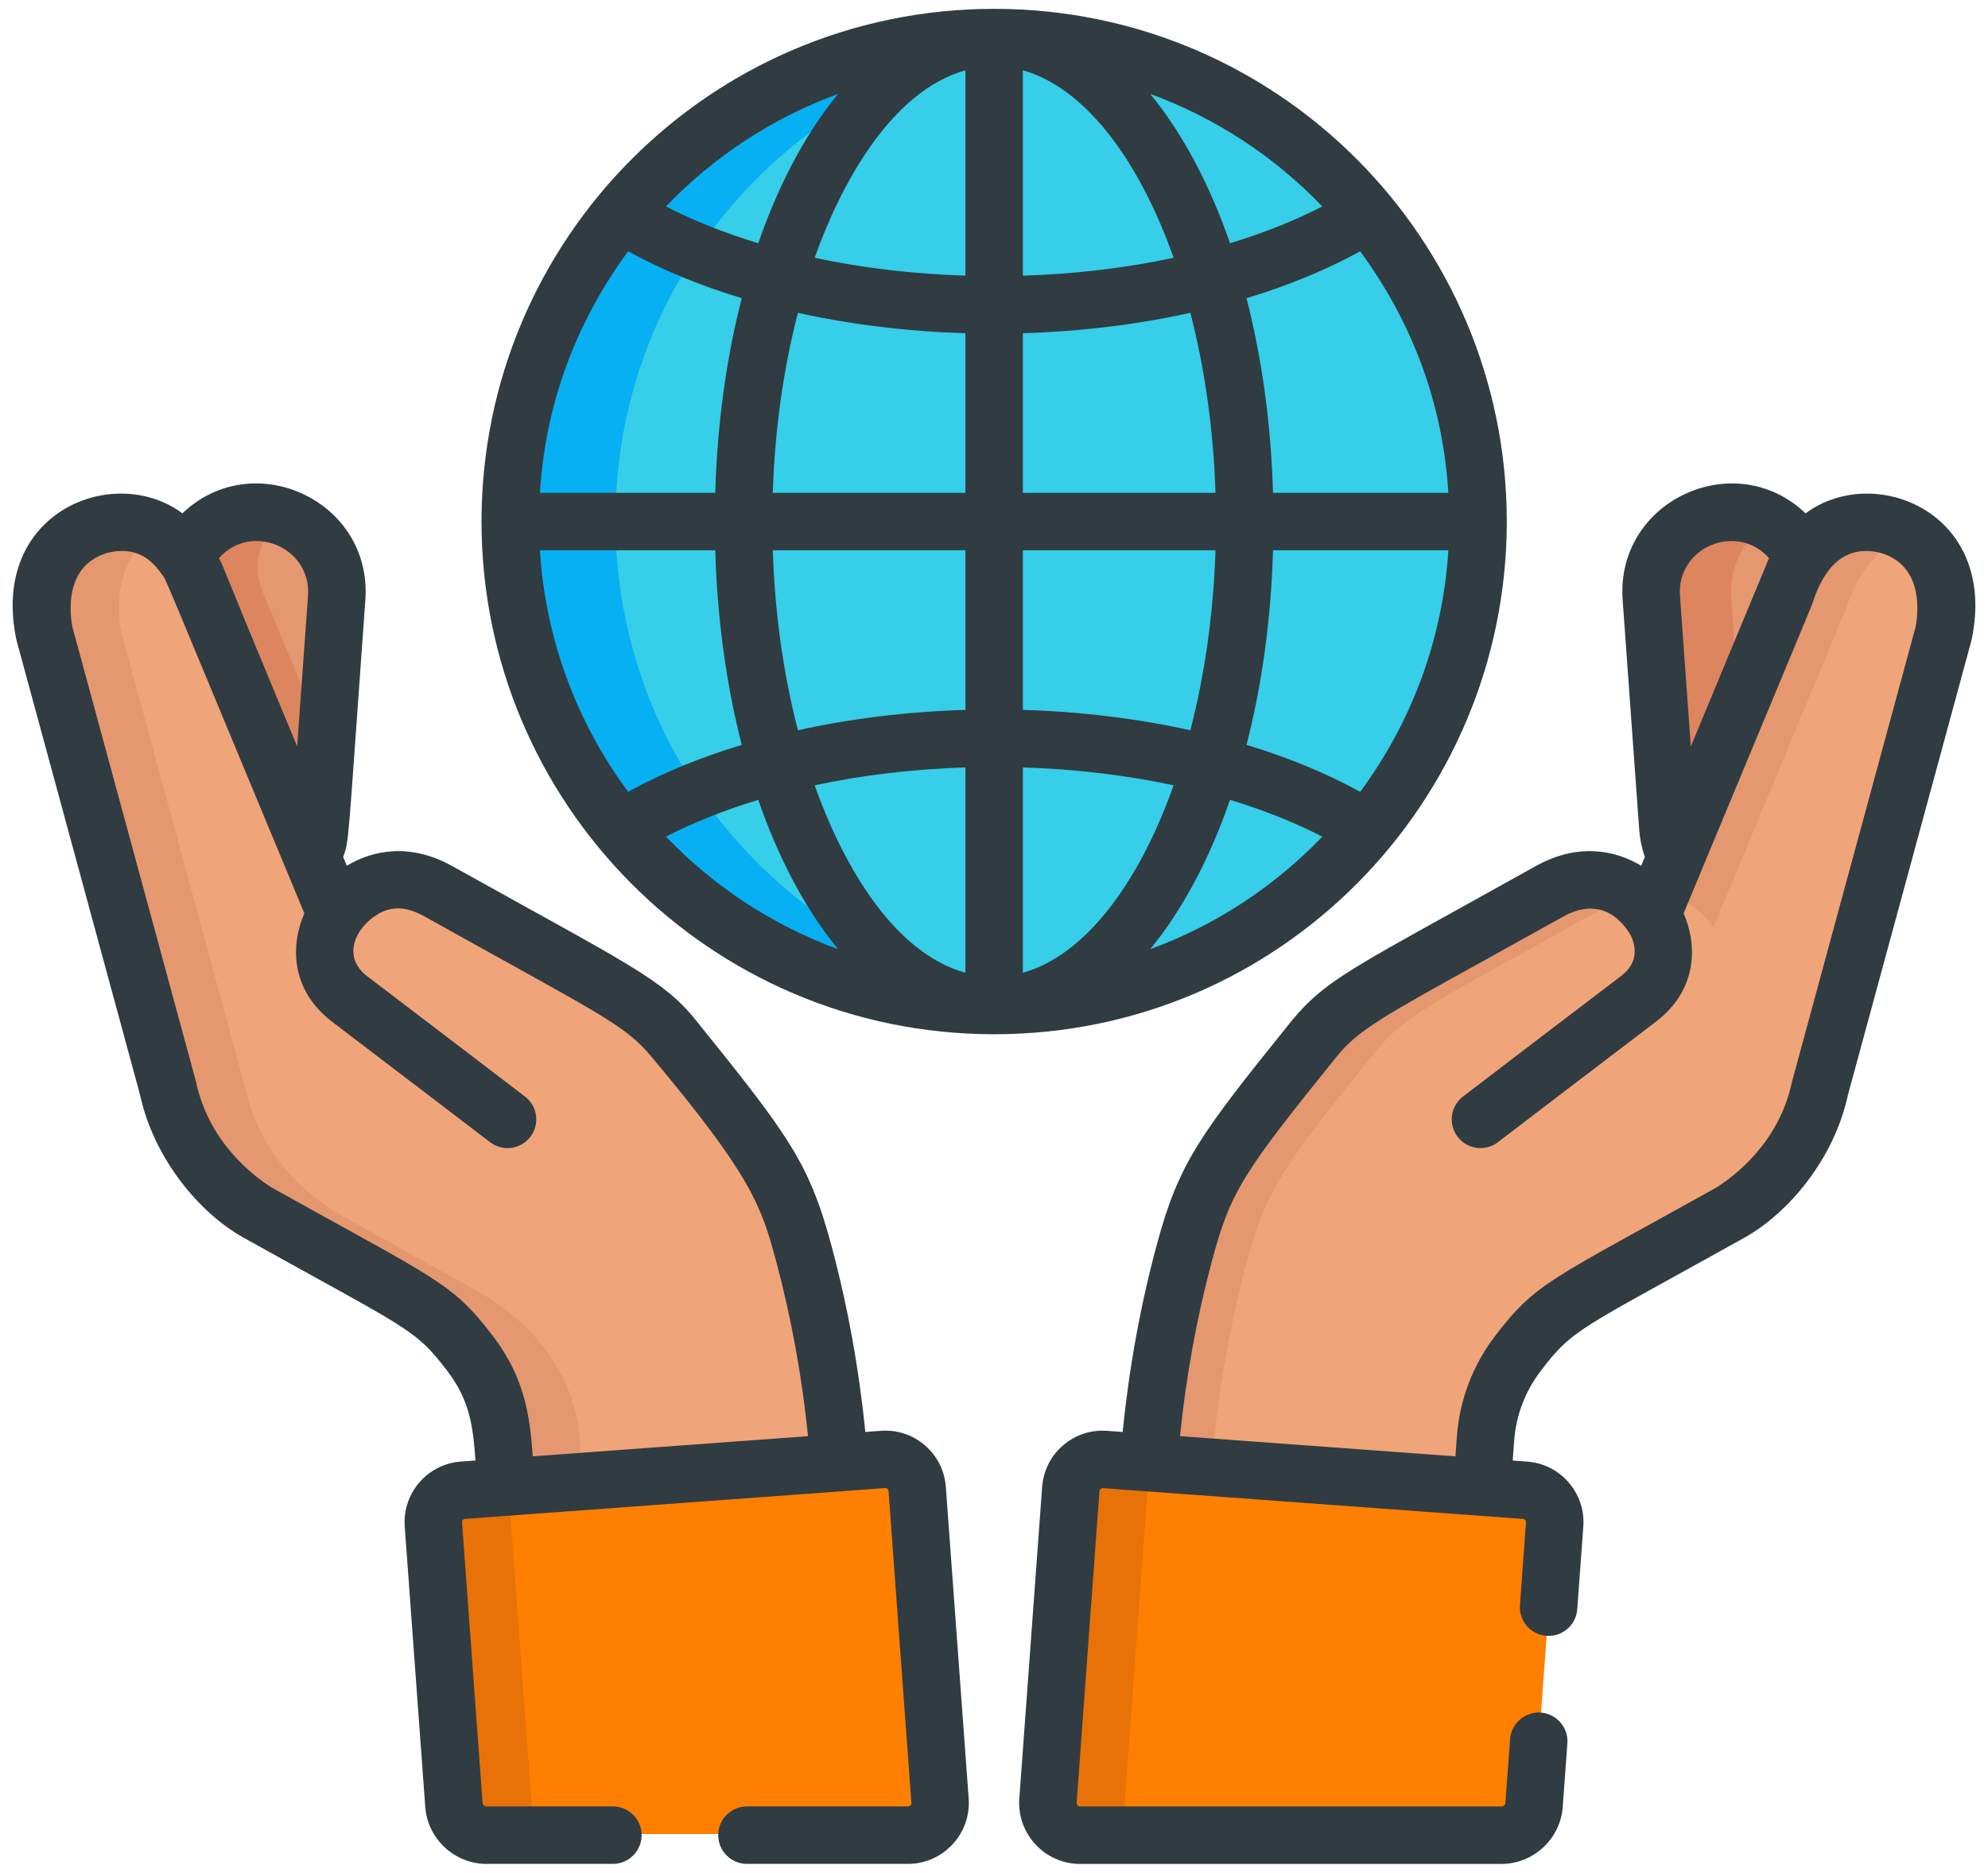 <?xml version="1.0" encoding="utf-8"?>
<!-- Generator: Adobe Illustrator 16.0.0, SVG Export Plug-In . SVG Version: 6.00 Build 0)  -->
<!DOCTYPE svg PUBLIC "-//W3C//DTD SVG 1.1//EN" "http://www.w3.org/Graphics/SVG/1.1/DTD/svg11.dtd">
<svg version="1.1" id="Layer_1" xmlns="http://www.w3.org/2000/svg" xmlns:xlink="http://www.w3.org/1999/xlink" x="0px" y="0px"
	 width="116.483px" height="109.714px" viewBox="0 0 116.483 109.714" enable-background="new 0 0 116.483 109.714"
	 xml:space="preserve">
<g>
	<circle fill="#36CEE9" cx="58.179" cy="30.484" r="28.354"/>
	<path fill="#06B0F2" d="M36.062,30.485c0-14.605,11.043-26.629,25.234-28.182C44.39,0.454,29.826,13.691,29.826,30.485
		c0,16.8,14.57,30.029,31.471,28.181C47.105,57.114,36.062,45.09,36.062,30.485z"/>
	<path fill="#E59770" d="M11.689,34.789l6.39,15.354c0.541-1.097,0.377-0.431,1.44-15.189c0.187-2.576-1.751-4.814-4.326-5
		c-1.972-0.142-3.742,0.962-4.549,2.642C11.336,33.597,11.631,34.618,11.689,34.789z"/>
	<path fill="#DD855F" d="M15.292,34.359c-0.567-1.551,0.096-3.264,1.478-4.003c-2.377-1.067-5.054,0.009-6.125,2.239
		c0.692,1.001,0.988,2.022,1.045,2.193l6.39,15.354c0.517-1.047,0.438-1.264,0.849-6.966C14.586,32.744,15.656,35.355,15.292,34.359
		z"/>
	<path fill="#F0A479" d="M29.458,84.207l0.208,3.068l19.525-1.431c-0.322-4.158-1.007-8.507-2.092-12.535
		c-1.213-4.503-2.193-5.821-7.633-12.567l0,0c-1.818-2.169-3.246-2.729-13.762-8.597c-3.793-2.118-5.992,1.385-5.992,1.385
		l-7.799-18.741c-0.131-0.389-1.494-5.188-5.979-4.112c-4.117,1.129-3.486,5.557-3.31,6.396c0.004,0.012,7.228,26.575,7.231,26.587
		c0.873,4.135,3.814,6.415,5.231,7.297l8.425,4.701C26.744,77.461,29.191,80.56,29.458,84.207z"/>
	<path fill="#E59770" d="M33.947,84.207c-0.268-3.65-2.719-6.747-5.944-8.549l-8.425-4.701c-2.594-1.615-4.508-4.095-5.233-7.3
		L7.116,37.073c-0.16-0.757-0.686-4.421,2.216-5.967c-2.906-1.758-7.873,0.434-6.706,5.967c0,0.001,7.23,26.587,7.23,26.587
		c0.874,4.135,3.815,6.415,5.232,7.297l8.425,4.701c3.23,1.803,5.678,4.9,5.944,8.549l0.208,3.068l4.467-0.328L33.947,84.207z"/>
	<path fill="#FF7F00" d="M28.525,107.443h24.682c1.1,0,1.969-0.934,1.888-2.031l-1.337-18.251c-0.076-1.03-0.973-1.805-2.003-1.729
		l-24.618,1.805c-1.029,0.074-1.805,0.971-1.729,2.002l1.204,16.427C26.685,106.667,27.52,107.443,28.525,107.443z"/>
	<path fill="#E87207" d="M31.203,106.439l-1.305-17.805c-0.048-0.647,0.215-1.245,0.662-1.65l-3.424,0.252
		c-1.029,0.075-1.805,0.971-1.729,2.002l1.203,16.427c0.074,1.002,0.908,1.778,1.913,1.778h3.025
		C31.355,107.152,31.23,106.811,31.203,106.439z"/>
	<path fill="#E59770" d="M98.437,50.144c-0.541-1.097-0.377-0.431-1.441-15.189c-0.186-2.576,1.752-4.814,4.327-5
		c1.972-0.142,3.742,0.962,4.549,2.642C105.355,33.343,106.16,31.586,98.437,50.144z"/>
	<path fill="#DD855F" d="M101.44,34.954c-0.136-1.892,0.874-3.598,2.44-4.446c-3.23-1.755-7.149,0.764-6.885,4.446l0.971,13.459
		c0.045,0.622,0.211,1.204,0.471,1.73l3.493-8.394L101.44,34.954z"/>
	<path fill="#F0A479" d="M88.947,79.233c-1.994,2.615-1.883,4.874-2.098,8.042l-19.525-1.431c0.322-4.158,1.007-8.507,2.092-12.535
		c1.214-4.503,2.193-5.821,7.634-12.567l0,0c1.819-2.169,3.245-2.729,13.761-8.597c3.794-2.118,5.993,1.385,5.993,1.385
		l7.799-18.741c0.131-0.389,1.493-5.188,5.979-4.112c4.117,1.129,3.484,5.557,3.309,6.396l-7.229,26.584
		c0,0-0.001,0.001-0.001,0.003c-0.875,4.135-3.816,6.415-5.232,7.297C91.604,76.438,91.119,76.385,88.947,79.233z"/>
	<g>
		<path fill="#E59770" d="M100.394,54.332l7.799-18.741c0.107-0.323,1.066-3.676,3.947-4.198c-1.795-1.263-5.752-1.923-7.538,3.396
			l-7.29,17.518C99.294,52.586,100.394,54.332,100.394,54.332z"/>
		<path fill="#E59770" d="M73.006,74.111c1.213-4.504,2.193-5.822,7.634-12.567l0,0c1.818-2.169,3.245-2.729,13.761-8.597
			c0.474-0.264,0.921-0.44,1.343-0.547c-1.002-0.793-2.688-1.508-4.934-0.255c-10.514,5.868-11.941,6.428-13.761,8.597l0,0
			c-5.44,6.746-6.419,8.064-7.634,12.567c-1.084,4.028-1.77,8.377-2.091,12.535l3.638,0.267
			C71.299,82.115,71.966,77.967,73.006,74.111z"/>
	</g>
	<path fill="#FF7F00" d="M87.991,107.443H63.308c-1.1,0-1.967-0.934-1.887-2.031l1.336-18.251c0.076-1.03,0.973-1.805,2.004-1.729
		l24.617,1.805c1.03,0.074,1.805,0.971,1.729,2.002l-1.204,16.427C89.831,106.667,88.996,107.443,87.991,107.443z"/>
	<path fill="#E87207" d="M65.91,105.412l1.338-18.251c0.047-0.639,0.41-1.179,0.924-1.479l-3.41-0.25
		c-1.031-0.075-1.928,0.699-2.004,1.729l-1.336,18.252c-0.08,1.097,0.787,2.03,1.887,2.03h4.488
		C66.698,107.443,65.83,106.51,65.91,105.412z"/>
	<path fill="#303C42" d="M58.25,60.59c16.747,0,30.036-13.628,30.037-30.035l0,0l0,0l0,0c0-16.497-13.357-30.037-30.037-30.037
		c-16.644,0-30.036,13.526-30.036,30.037l0,0l0,0l0,0C28.213,47.035,41.585,60.59,58.25,60.59z M31.634,32.236H41.91
		c0.117,4.091,0.661,7.938,1.553,11.401c-2.436,0.737-4.68,1.659-6.66,2.749C33.835,42.379,31.964,37.514,31.634,32.236z
		 M36.802,14.722c1.98,1.088,4.225,2.011,6.66,2.748c-0.892,3.464-1.436,7.312-1.553,11.401H31.634
		C31.951,23.825,33.632,19.048,36.802,14.722z M84.864,28.871H74.589c-0.117-4.09-0.661-7.938-1.553-11.4
		c2.436-0.738,4.679-1.66,6.66-2.749C82.805,18.963,84.542,23.709,84.864,28.871z M79.697,46.387
		c-1.981-1.09-4.225-2.012-6.66-2.749c0.892-3.464,1.436-7.312,1.553-11.401h10.274C84.535,37.514,82.664,42.379,79.697,46.387z
		 M47.734,46.006c2.776-0.595,5.756-0.951,8.832-1.047v12.029C52.179,55.764,49.254,50.301,47.734,46.006z M49.105,5.502
		c-2.08,2.531-3.604,5.65-4.676,8.748c-1.959-0.595-3.779-1.316-5.408-2.157C41.81,9.184,45.272,6.903,49.105,5.502z M77.478,12.093
		c-1.629,0.841-3.449,1.563-5.408,2.156c-1.208-3.489-2.801-6.466-4.676-8.748C71.193,6.891,74.662,9.156,77.478,12.093z
		 M68.765,15.102c-2.776,0.596-5.756,0.952-8.832,1.048V4.119C63.519,5.121,66.698,9.261,68.765,15.102z M45.28,32.236h11.287v9.352
		c-3.412,0.102-6.726,0.51-9.813,1.193C45.862,39.346,45.394,35.771,45.28,32.236z M46.751,18.327
		c3.09,0.683,6.403,1.093,9.814,1.193v9.351H45.279C45.396,25.255,45.883,21.681,46.751,18.327z M59.933,44.959
		c3.076,0.096,6.056,0.452,8.832,1.047c-2.068,5.841-5.246,9.982-8.832,10.982V44.959L59.933,44.959z M59.933,41.588v-9.352H71.22
		c-0.121,3.76-0.642,7.335-1.473,10.545C66.658,42.098,63.344,41.689,59.933,41.588z M59.933,28.871v-9.351
		c3.412-0.102,6.725-0.511,9.814-1.193c0.83,3.21,1.352,6.785,1.473,10.544H59.933z M56.566,16.149
		c-3.076-0.097-6.057-0.452-8.832-1.048c1.514-4.274,4.467-9.762,8.832-10.982V16.149z M67.392,55.608
		c1.877-2.282,3.469-5.26,4.678-8.75c1.959,0.595,3.779,1.315,5.408,2.157C74.687,51.921,71.248,54.198,67.392,55.608z
		 M44.429,46.858c1.072,3.098,2.597,6.219,4.678,8.75c-3.854-1.411-7.295-3.688-10.086-6.594
		C40.65,48.174,42.47,47.452,44.429,46.858z"/>
	<path fill="#303C42" d="M105.796,30.075c-4.154-3.968-11.139-0.737-10.721,5.069l0.971,13.459c0.039,0.549,0.151,1.086,0.329,1.604
		l-0.214,0.513c-1.58-0.955-3.762-1.33-6.188,0.024c-1.74,0.971-3.23,1.797-4.514,2.508c-6.589,3.647-7.984,4.421-9.691,6.447
		c-0.016,0.018-0.032,0.036-0.047,0.055c-5.447,6.756-6.646,8.354-7.947,13.187c-0.948,3.518-1.617,7.192-1.996,10.948l-0.912-0.066
		c-0.946-0.069-1.863,0.233-2.582,0.854c-0.719,0.62-1.152,1.483-1.221,2.431l-1.338,18.252c-0.152,2.069,1.49,3.836,3.566,3.836
		h24.682c1.877,0,3.455-1.466,3.592-3.338l0.273-3.725c0.068-0.928-0.629-1.734-1.556-1.803c-0.927-0.067-1.733,0.629-1.802,1.557
		l-0.273,3.725c-0.008,0.121-0.111,0.217-0.234,0.217H63.292c-0.06,0-0.111-0.022-0.153-0.066c-0.041-0.045-0.059-0.098-0.055-0.157
		l1.337-18.252c0.004-0.052,0.025-0.095,0.064-0.128c0.04-0.033,0.085-0.049,0.136-0.045c10.101,0.74,12.939,0.947,24.618,1.803
		c0.103,0.008,0.181,0.099,0.173,0.201l-0.354,4.846c-0.068,0.928,0.628,1.734,1.556,1.802c0.926,0.069,1.734-0.628,1.802-1.556
		l0.355-4.846c0.143-1.955-1.331-3.661-3.285-3.805l-0.851-0.063l0.086-1.164c0.108-1.48,0.644-2.89,1.549-4.076
		c1.929-2.529,2.232-2.397,11.963-7.827c2.559-1.436,5.242-4.604,6.048-8.37c0.021-0.071,7.226-26.563,7.241-26.637
		C117.103,29.993,109.799,27.09,105.796,30.075z M103.652,32.698c0,0-4.581,11.03-4.581,11.031l-0.636-8.827
		C98.228,32.051,101.779,30.578,103.652,32.698z M112.235,36.751c-0.02,0.072-7.224,26.557-7.239,26.63
		c-0.745,3.529-3.328,5.495-4.441,6.195c-9.732,5.43-10.551,5.542-12.963,8.705c-1.302,1.708-2.072,3.738-2.229,5.871l-0.085,1.166
		l-16.139-1.183c0.361-3.542,0.994-7.006,1.887-10.319c1.096-4.068,1.855-5.175,7.295-11.919c1.271-1.579,2.869-2.433,8.77-5.7
		c1.288-0.713,2.781-1.54,4.524-2.513c1.403-0.783,2.778-0.596,3.785,0.867c0.174,0.254,0.973,1.574-0.429,2.637
		c-2.723,2.063-9.184,7.001-9.249,7.051c-0.738,0.564-0.88,1.621-0.315,2.359c0.564,0.739,1.621,0.88,2.36,0.315
		c0.064-0.05,6.521-4.982,9.237-7.042c2.513-1.904,2.432-4.577,1.645-6.365c7.776-18.688,7.494-17.995,7.559-18.19
		c0.655-2.049,1.852-3.427,3.938-2.94C112.792,33.122,112.375,36.056,112.235,36.751z"/>
	<path fill="#303C42" d="M55.419,87.107c-0.068-0.946-0.503-1.811-1.222-2.431c-0.718-0.62-1.636-0.923-2.582-0.854l-0.912,0.067
		c-0.378-3.756-1.048-7.431-1.995-10.948c-1.301-4.832-2.499-6.431-7.947-13.187c-1.949-2.419-4.066-3.326-14.252-9.01
		c-2.426-1.354-4.607-0.98-6.188-0.025l-0.213-0.513c0.362-1.056,0.233-0.282,1.299-15.063c0.419-5.807-6.564-9.037-10.72-5.069
		c-4.001-2.984-11.308-0.083-9.725,7.414c0.016,0.073,7.221,26.564,7.24,26.636c0.8,3.711,3.438,6.907,6.049,8.371
		c9.729,5.43,10.033,5.297,11.963,7.827c1.291,1.693,1.5,3.173,1.645,5.239l-0.861,0.063c-1.953,0.144-3.428,1.85-3.284,3.804
		l1.203,16.428c0.138,1.872,1.715,3.338,3.591,3.338h7.403c0.929,0,1.684-0.754,1.684-1.684s-0.755-1.683-1.684-1.683h-7.403
		c-0.121,0-0.224-0.096-0.232-0.218l-1.204-16.428c-0.007-0.103,0.07-0.192,0.173-0.199c2.663-0.195,21.607-1.584,24.618-1.805
		c0.05-0.003,0.097,0.012,0.136,0.045s0.061,0.077,0.064,0.129l1.337,18.252c0.005,0.06-0.015,0.113-0.056,0.157
		c-0.04,0.044-0.092,0.066-0.152,0.066h-9.424c-0.93,0-1.685,0.754-1.685,1.684c0,0.929,0.755,1.684,1.685,1.684h9.424
		c2.075,0,3.718-1.767,3.566-3.837L55.419,87.107z M18.048,34.902l-0.637,8.827c-5.104-12.268-4.206-10.297-4.581-11.031
		C14.706,30.576,18.253,32.055,18.048,34.902z M28.89,78.281c-2.412-3.163-3.234-3.277-12.962-8.705
		c-1.113-0.7-3.696-2.666-4.445-6.212c-0.006-0.025-0.013-0.054-0.021-0.079L4.248,36.751c-0.139-0.695-0.558-3.629,2.09-4.375
		C7.7,32.059,8.69,32.5,9.467,33.624c0.347,0.5-0.471-1.353,8.366,19.883c-0.785,1.789-0.867,4.461,1.645,6.365
		c2.718,2.06,9.174,6.993,9.238,7.043c0.74,0.565,1.797,0.422,2.36-0.316c0.564-0.738,0.423-1.794-0.315-2.358
		c-0.065-0.05-6.526-4.987-9.249-7.052c-1.48-1.122-0.714-2.833,0.62-3.63c0.828-0.493,1.697-0.453,2.736,0.127
		c10.356,5.779,11.701,6.311,13.291,8.207c5.807,6.928,6.427,8.688,7.299,11.926c0.893,3.313,1.525,6.775,1.887,10.317
		l-16.129,1.181C31.05,82.973,30.75,80.72,28.89,78.281z"/>
</g>
</svg>
